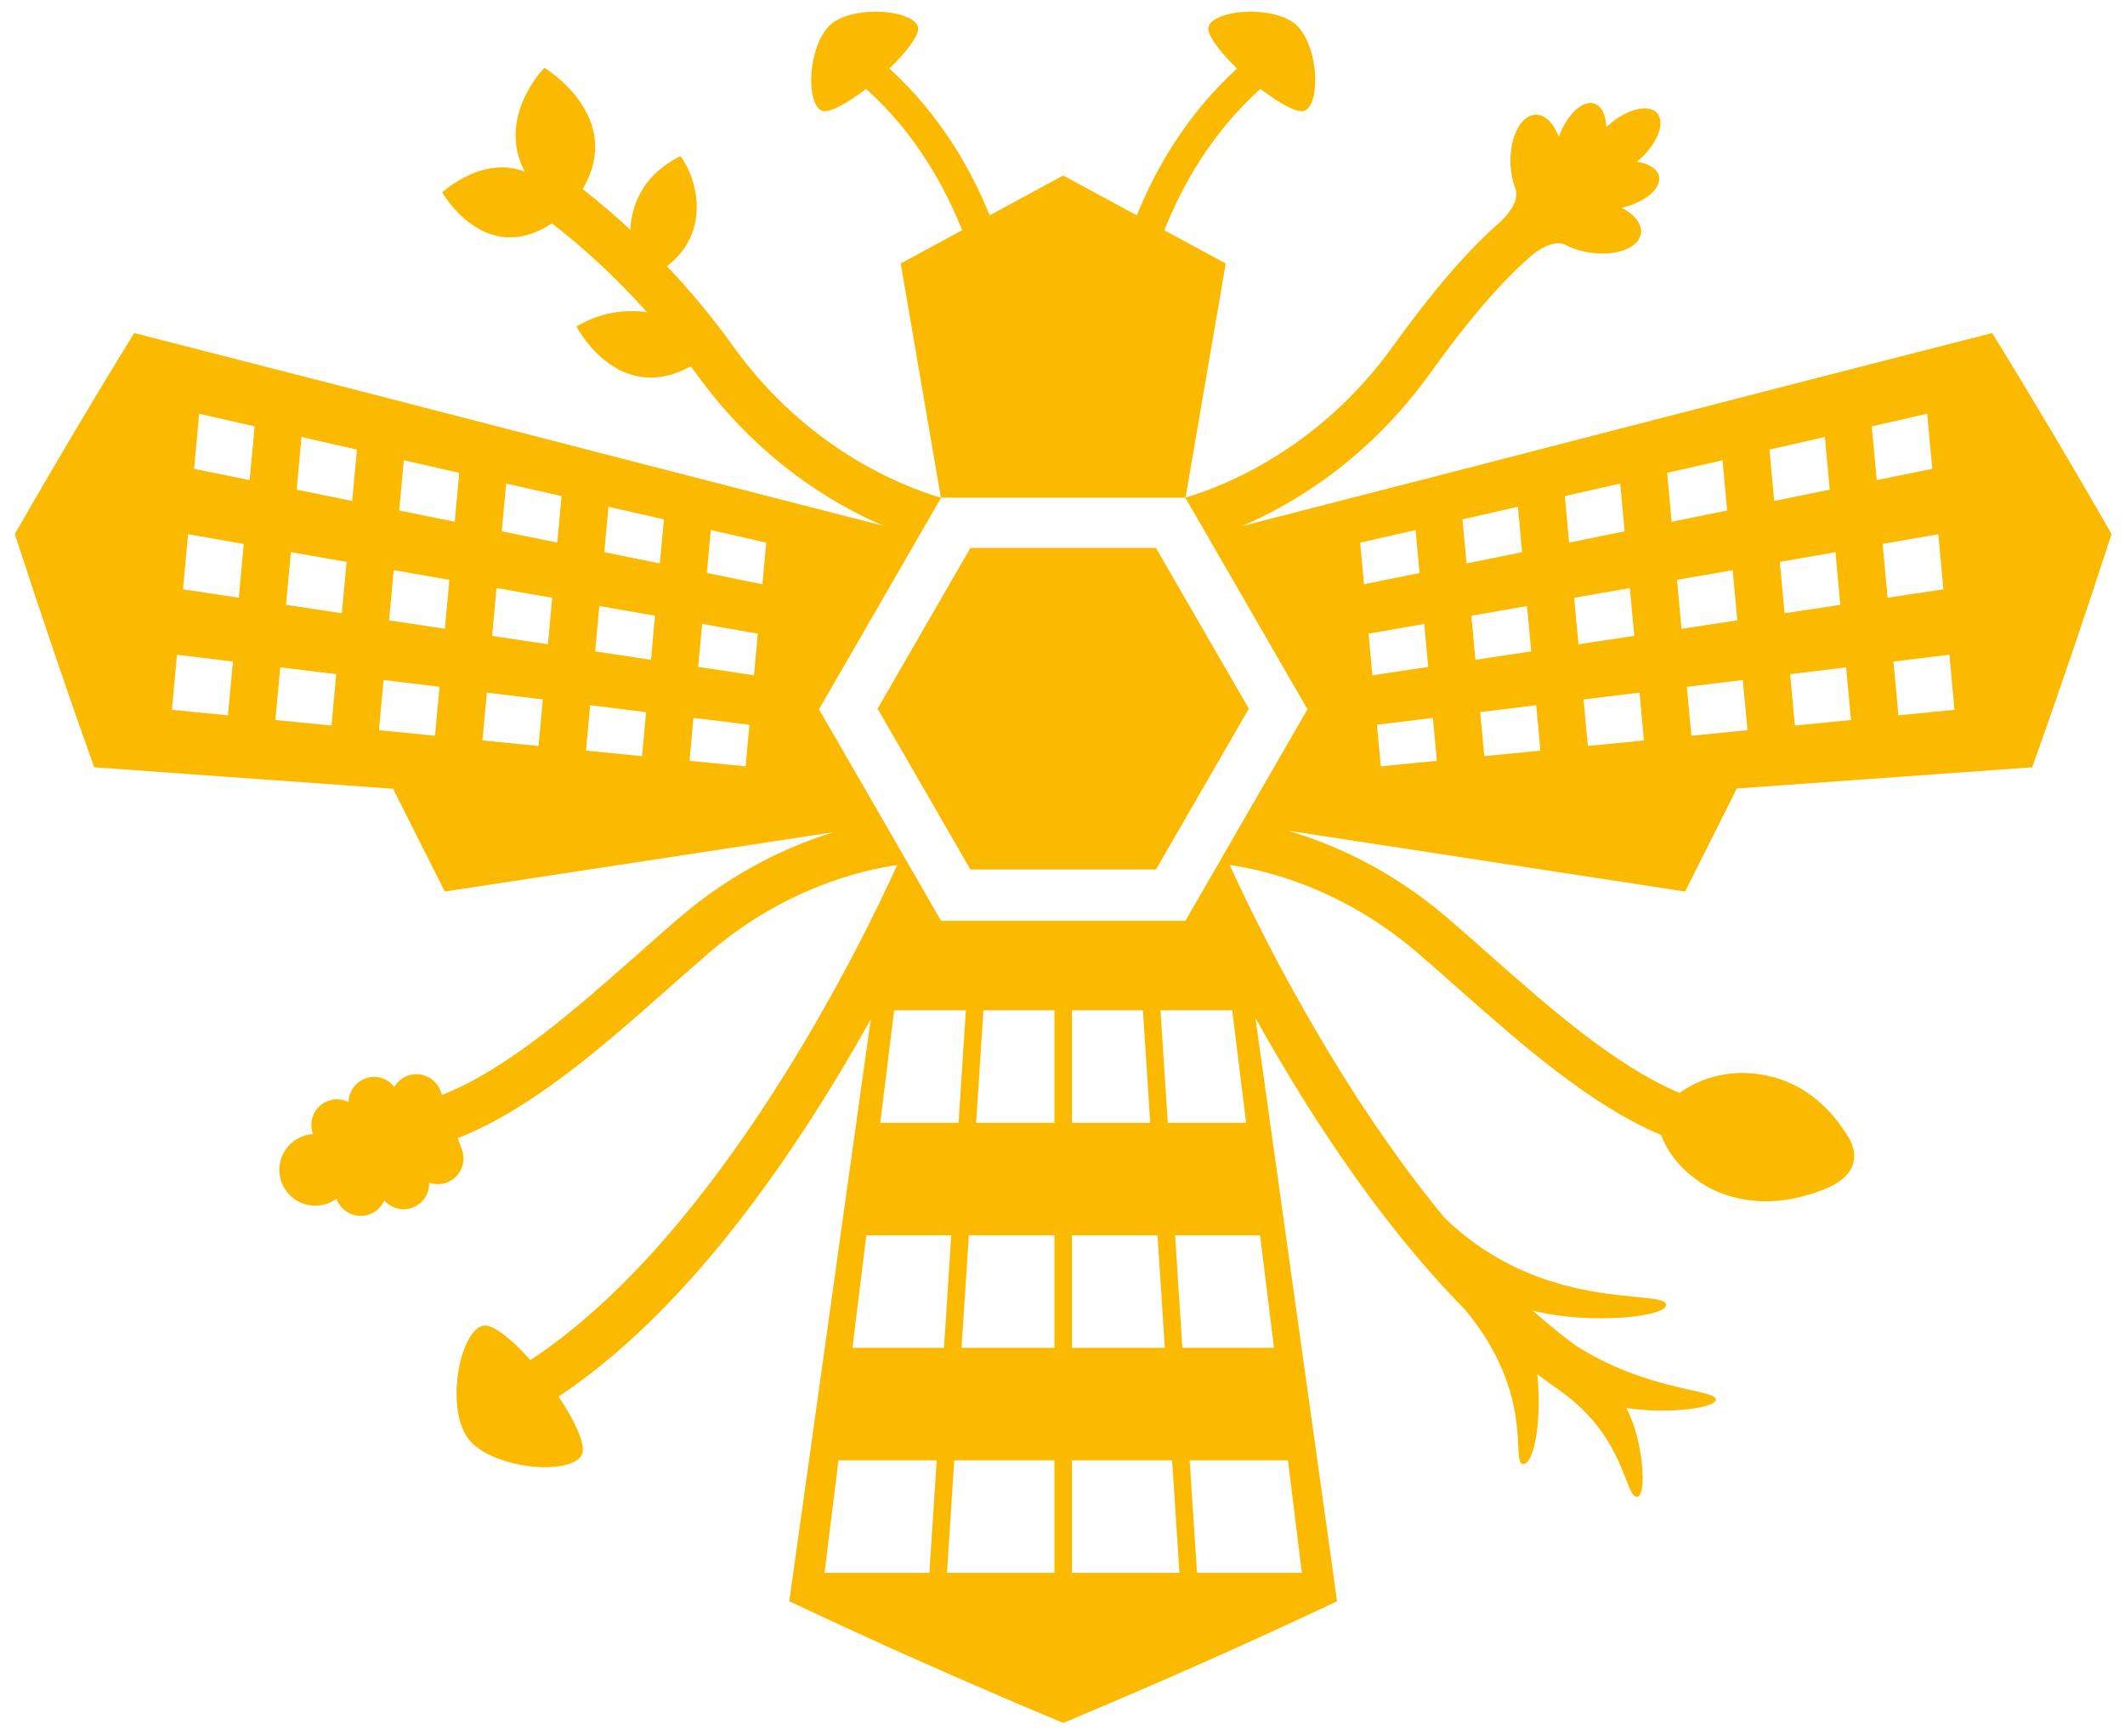 <?xml version="1.0" encoding="utf-8"?>
<!-- Generator: Adobe Illustrator 16.0.0, SVG Export Plug-In . SVG Version: 6.00 Build 0)  -->
<!DOCTYPE svg PUBLIC "-//W3C//DTD SVG 1.1//EN" "http://www.w3.org/Graphics/SVG/1.1/DTD/svg11.dtd">
<svg version="1.1" id="Layer_1" xmlns="http://www.w3.org/2000/svg" xmlns:xlink="http://www.w3.org/1999/xlink" x="0px" y="0px"
	 width="704px" height="575px" viewBox="72.696 155.696 704 575" enable-background="new 72.696 155.696 704 575"
	 xml:space="preserve">
<g>
	<g>
		<path fill="#FBBA00" d="M648.104,416.868c32.617-2.336,65.229-4.678,97.847-7.016c8.85-24.768,17.616-50.522,26.289-77.269
			c-13.278-23.171-26.455-45.373-39.554-66.57c-80.967,20.641-166.803,43.027-248.544,63.943
			c17.333-7.432,41.989-22.228,62.512-50.84c12.075-16.834,22.871-29.454,32.225-37.709h0.003c5.452-4.951,9.771-5.811,12.317-4.67
			c0.328,0.182,0.666,0.348,1.008,0.511c0.127,0.071,0.216,0.12,0.216,0.12l0.026-0.019c1.412,0.646,2.981,1.187,4.69,1.589
			c8.436,1.981,16.863-0.1,18.832-4.646c1.478-3.408-1.09-7.229-6-9.772c7.692-1.774,13.178-6.374,12.325-10.43
			c-0.529-2.505-3.367-4.214-7.286-4.821c0.235-0.193,0.482-0.395,0.717-0.605c6.097-5.41,8.754-12.363,5.95-15.528
			c-2.816-3.174-10.039-1.354-16.138,4.054c-0.235,0.215-0.453,0.426-0.682,0.643c-0.125-3.97-1.492-6.986-3.921-7.807
			c-3.922-1.331-9.141,3.565-11.823,10.996c-1.934-5.18-5.42-8.186-8.977-7.121c-4.756,1.404-7.832,9.531-6.865,18.145
			c0.201,1.758,0.555,3.394,1.03,4.89l-0.008,0.009c0,0,0.021,0.025,0.037,0.059c0.143,0.465,0.305,0.922,0.47,1.355
			c0.841,2.723-0.306,6.599-5.849,11.514l0.002,0.005c-10.344,9.126-21.961,22.64-34.676,40.366
			c-24.531,34.195-56.107,46.5-68.81,50.257l13.304-77.526l-20.34-11.012c5.667-14.28,15.44-32.146,31.854-46.838
			c0.278,0.223,0.567,0.453,0.852,0.666c6.019,4.544,11.25,7.186,13.443,6.659c1.963-0.47,2.891-3.149,3.266-4.706
			c1.754-7.235-0.487-19.332-6.012-24.061c-5.748-4.896-19.443-5.257-25.871-1.98c-1.426,0.727-3.09,1.961-2.949,3.73
			c0.195,2.582,3.926,7.589,9.496,12.963c-16.951,15.445-27.166,33.703-33.203,48.625l-24.368-13.195l-24.373,13.195
			c-6.036-14.922-16.252-33.181-33.205-48.625c5.571-5.377,9.303-10.381,9.502-12.963c0.137-1.77-1.527-3.004-2.95-3.73
			c-6.432-3.276-20.126-2.916-25.877,1.98c-5.521,4.729-7.761,16.825-6.012,24.061c0.379,1.557,1.306,4.236,3.267,4.706
			c2.196,0.526,7.428-2.115,13.446-6.659c0.279-0.213,0.567-0.443,0.854-0.664c16.41,14.689,26.183,32.556,31.847,46.836
			l-20.34,11.012l13.314,77.582c-12.625-3.715-44.315-15.99-68.915-50.288c-6.63-9.241-13.989-18.096-21.841-26.424
			c14.398-10.883,10.416-28.519,4.439-36.442c-12.375,6.221-16.095,15.92-16.6,24.375c-5.109-4.742-10.367-9.244-15.753-13.454
			c14.185-24.108-12.704-40.173-12.704-40.173s-16.051,16.219-6.474,34.436c-13.905-5.611-27.378,6.83-27.378,6.83
			s14.151,25.012,36.359,10.252c11.166,8.641,21.808,18.597,31.5,29.449c-7.106-0.986-15.194-0.129-23.39,4.739
			c7.244,12.568,20.992,22.679,37.863,13.139c0.53,0.719,1.082,1.425,1.604,2.148c20.423,28.473,44.938,43.267,62.262,50.733
			c-81.651-20.893-167.368-43.25-248.225-63.861c-13.096,21.197-26.275,43.399-39.553,66.57
			c8.675,26.746,17.44,52.501,26.292,77.269c33.004,2.367,66.005,4.733,99.006,7.102l17.152,34.048l128.86-19.66
			c-14.578,4.445-33.059,12.785-51.296,28.446c-4.487,3.854-9.062,7.897-13.698,11.999c-20.423,18.062-42.899,37.933-64.783,46.598
			l-0.462-1.271c-1.616-4.427-6.504-6.713-10.933-5.108c-1.936,0.704-3.426,2.057-4.39,3.703c-2.221-2.83-6.047-4.079-9.599-2.786
			c-3.398,1.23-5.51,4.402-5.609,7.809c-2.008-1.003-4.412-1.218-6.686-0.396c-4.429,1.611-6.712,6.509-5.101,10.938
			c0.012,0.016,0.02,0.035,0.031,0.063c-1.109,0.076-2.218,0.296-3.316,0.689c-6.168,2.248-9.353,9.058-7.11,15.223
			c2.239,6.167,9.06,9.345,15.225,7.109c1.092-0.409,2.089-0.952,2.986-1.609c0,0.024,0.011,0.051,0.025,0.08
			c1.597,4.423,6.494,6.708,10.919,5.104c2.286-0.832,3.985-2.545,4.885-4.602c2.255,2.545,5.919,3.626,9.303,2.387
			c3.558-1.287,5.684-4.71,5.575-8.294c1.798,0.632,3.806,0.711,5.74,0.005c4.434-1.599,6.717-6.494,5.098-10.93l-1.384-3.812
			c24.546-9.603,48.169-30.478,69.673-49.496c4.583-4.052,9.096-8.046,13.533-11.854c24.701-21.209,50.172-27.348,62.394-29.123
			c-11.568,25.48-58.708,122.728-121.521,163.979c-6.339-7.104-12.225-11.62-15.205-11.439c-2.68,0.162-4.697,3.418-5.655,5.338
			c-4.479,8.936-5.28,25.01,0.4,32.332c5.931,7.594,23.519,11.113,32.833,8.323c2.047-0.614,4.574-1.835,4.944-4.142
			c0.518-3.305-2.639-10.355-7.98-18.324c30.373-20.201,60.396-54.126,89.436-101.13c5.121-8.287,9.787-16.311,13.986-23.851
			c-8.994,64.264-17.995,128.524-26.992,192.785c28.368,13.435,58.618,26.869,90.744,40.309
			c32.123-13.441,62.37-26.874,90.734-40.312c-9.019-64.418-18.037-128.836-27.058-193.253c4.267,7.674,9.023,15.861,14.25,24.321
			c18.109,29.311,36.604,53.497,55.323,72.479c23.351,28.175,14.914,50.67,19.051,51.011c4.16,0.104,6.289-16.648,4.733-29.807
			c2.758,2.123,5.52,4.13,8.284,6.026l-0.04-0.004c21.077,15.232,20.744,34.651,24.808,34.651c3.477,0,2.116-19.097-3.537-29.43
			c14.304,2.192,30.376-0.139,29.673-2.974c-0.811-3.271-23.013-2.768-46.5-17.771c-4.825-3.546-9.553-7.411-14.168-11.529
			c19.188,4.906,45.74,2.008,44.121-2.24c-1.817-4.764-41.457,2.817-73.506-28.689c-36.791-44.669-62.813-98.671-70.994-116.675
			c12.226,1.762,37.488,7.876,62.248,29.136c4.438,3.809,8.953,7.803,13.533,11.856c20.762,18.361,43.5,38.461,67.137,48.465
			c2.642,7.509,10.871,17.059,23.646,20.489c11.682,3.132,22.379,0.789,31.332-2.908c2.616-1.088,7.174-3.646,8.504-7.702
			c1.307-3.993-0.411-7.573-1.688-9.599c-4.896-7.873-12.658-16.235-24.539-19.435c-13.867-3.72-25.007,0.677-31.141,5.212
			c-21.373-8.984-43.242-28.313-63.161-45.933c-4.639-4.103-9.213-8.146-13.698-11.999c-18.976-16.289-38.211-24.657-53.037-28.963
			l131.731,20.177L648.104,416.868z M720.204,390.811c-6.183,0.603-12.384,1.215-18.568,1.829
			c-0.549-5.937-1.094-11.875-1.645-17.811c6.18-0.757,12.357-1.512,18.528-2.267C719.083,378.642,719.641,384.726,720.204,390.811z
			 M716.528,350.896c-6.168,0.932-12.33,1.855-18.487,2.784c-0.552-5.938-1.095-11.867-1.644-17.808
			c6.147-1.066,12.291-2.148,18.444-3.227C715.406,338.732,715.962,344.814,716.528,350.896z M711.159,292.738
			c0.562,6.085,1.127,12.174,1.684,18.252c-6.132,1.244-12.258,2.487-18.396,3.735c-0.543-5.937-1.1-11.87-1.646-17.802
			C698.918,295.533,705.038,294.136,711.159,292.738z M685.913,394.188c-6.191,0.611-12.391,1.219-18.584,1.833
			c-0.516-5.682-1.048-11.342-1.566-17.009c6.175-0.757,12.361-1.51,18.541-2.261C684.836,382.562,685.372,388.373,685.913,394.188z
			 M682.387,356.039c-6.152,0.927-12.32,1.854-18.479,2.784c-0.53-5.672-1.051-11.339-1.574-17.009
			c6.15-1.072,12.302-2.141,18.443-3.219C681.324,344.41,681.858,350.22,682.387,356.039z M677.262,300.446
			c0.535,5.815,1.072,11.63,1.615,17.446c-6.137,1.244-12.273,2.49-18.409,3.736c-0.519-5.674-1.045-11.336-1.568-17.006
			C665.023,303.229,671.138,301.844,677.262,300.446z M651.614,397.563c-6.19,0.615-12.381,1.228-18.572,1.835
			c-0.501-5.403-1-10.801-1.496-16.206c6.172-0.749,12.359-1.506,18.531-2.258C650.588,386.476,651.096,392.022,651.614,397.563z
			 M148.209,392.64c-6.183-0.614-12.382-1.227-18.569-1.829c0.566-6.085,1.125-12.169,1.688-18.248
			c6.171,0.755,12.351,1.51,18.53,2.267C149.31,380.765,148.769,386.703,148.209,392.64z M151.809,353.681
			c-6.163-0.929-12.326-1.853-18.488-2.784c0.561-6.082,1.126-12.164,1.687-18.25c6.148,1.078,12.293,2.16,18.442,3.227
			C152.9,341.813,152.36,347.742,151.809,353.681z M155.405,314.726c-6.141-1.248-12.27-2.491-18.401-3.735
			c0.566-6.078,1.121-12.167,1.686-18.252c6.119,1.397,12.239,2.795,18.356,4.186C156.498,302.855,155.946,308.789,155.405,314.726z
			 M182.518,396.021c-6.193-0.614-12.39-1.222-18.578-1.833c0.535-5.814,1.073-11.625,1.605-17.437
			c6.183,0.751,12.361,1.504,18.539,2.261C183.562,384.679,183.039,390.339,182.518,396.021z M185.944,358.823
			c-6.16-0.931-12.331-1.857-18.488-2.784c0.535-5.819,1.075-11.629,1.61-17.443c6.149,1.078,12.297,2.146,18.455,3.219
			C186.992,347.484,186.47,353.151,185.944,358.823z M189.381,321.629c-6.141-1.246-12.275-2.492-18.41-3.736
			c0.541-5.816,1.076-11.631,1.611-17.446c6.126,1.397,12.244,2.782,18.362,4.177C190.422,310.293,189.896,315.955,189.381,321.629z
			 M216.807,399.398c-6.19-0.607-12.375-1.22-18.575-1.835c0.515-5.541,1.025-11.088,1.538-16.629
			c6.173,0.752,12.358,1.509,18.533,2.258C217.805,388.598,217.312,393.995,216.807,399.398z M220.079,363.964
			c-6.163-0.931-12.322-1.855-18.49-2.786c0.515-5.548,1.033-11.089,1.537-16.635c6.146,1.073,12.303,2.148,18.446,3.219
			C221.073,353.161,220.578,358.56,220.079,363.964z M223.345,328.525c-6.135-1.246-12.261-2.488-18.398-3.74
			c0.51-5.546,1.028-11.089,1.538-16.633c6.115,1.391,12.242,2.78,18.353,4.168C224.346,317.725,223.844,323.119,223.345,328.525z
			 M251.108,402.788c-6.191-0.618-12.381-1.228-18.574-1.84c0.489-5.28,0.971-10.554,1.459-15.826
			c6.185,0.742,12.356,1.503,18.536,2.258C252.06,392.516,251.584,397.648,251.108,402.788z M254.214,369.101
			c-6.163-0.928-12.322-1.856-18.488-2.784c0.49-5.271,0.978-10.553,1.462-15.833c6.146,1.073,12.294,2.146,18.449,3.222
			C255.165,358.836,254.688,363.971,254.214,369.101z M257.321,335.426c-6.132-1.245-12.267-2.494-18.398-3.737
			c0.488-5.278,0.972-10.556,1.457-15.827c6.124,1.387,12.242,2.775,18.365,4.161C258.268,325.156,257.797,330.287,257.321,335.426z
			 M285.406,406.158c-6.188-0.612-12.379-1.221-18.575-1.828c0.462-5.013,0.927-10.025,1.386-15.029
			c6.183,0.756,12.356,1.515,18.536,2.263C286.305,396.423,285.856,401.292,285.406,406.158z M288.352,374.246
			c-6.163-0.937-12.327-1.866-18.487-2.791c0.462-5.01,0.921-10.019,1.386-15.025c6.148,1.073,12.294,2.154,18.446,3.22
			C289.247,364.513,288.8,369.372,288.352,374.246z M291.296,342.327c-6.135-1.249-12.267-2.493-18.401-3.739
			c0.465-5.01,0.919-10.02,1.384-15.031c6.12,1.396,12.244,2.784,18.364,4.17C292.193,332.589,291.745,337.462,291.296,342.327z
			 M319.706,409.535c-6.19-0.608-12.383-1.221-18.575-1.833c0.438-4.732,0.871-9.476,1.306-14.214
			c6.188,0.752,12.358,1.512,18.541,2.267C320.555,400.349,320.132,404.939,319.706,409.535z M322.487,379.382
			c-6.166-0.925-12.322-1.855-18.49-2.781c0.44-4.747,0.88-9.487,1.319-14.229c6.146,1.073,12.295,2.148,18.442,3.222
			C323.333,370.193,322.911,374.788,322.487,379.382z M325.272,349.221c-6.136-1.246-12.261-2.489-18.401-3.732
			c0.437-4.741,0.874-9.487,1.311-14.223c6.118,1.387,12.241,2.783,18.359,4.173C326.118,340.034,325.692,344.627,325.272,349.221z
			 M368.92,490.348c7.922,0,15.841,0,23.76,0l-2.415,37.27c-8.649,0-17.297,0-25.946,0
			C365.853,515.191,367.391,502.775,368.92,490.348z M380.598,676.676c-11.576,0-23.156,0-34.736,0
			c1.546-12.417,3.079-24.841,4.612-37.269c10.851,0,21.692,0,32.542,0L380.598,676.676z M355.096,602.146
			c1.526-12.419,3.064-24.849,4.608-37.268c9.382,0,18.763,0,28.144,0l-2.417,37.268
			C375.321,602.146,365.206,602.146,355.096,602.146z M422.023,676.676c-11.866,0-23.735,0-35.604,0l2.417-37.269
			c11.062,0,22.127,0,33.187,0V676.676z M422.023,602.146c-10.256,0-20.515,0-30.772,0l2.418-37.268c9.454,0,18.905,0,28.354,0
			V602.146z M422.023,527.616c-8.646,0-17.29,0-25.938,0l2.414-37.27c7.841,0,15.681,0,23.522,0L422.023,527.616L422.023,527.616z
			 M427.833,676.676v-37.269c11.059,0,22.117,0,33.177,0l2.421,37.269C451.561,676.676,439.696,676.676,427.833,676.676z
			 M456.174,564.88l2.42,37.269c-10.254,0-20.51,0-30.762,0V564.88C437.282,564.88,446.729,564.88,456.174,564.88z M427.833,527.616
			v-37.27c7.834,0,15.67,0,23.508,0l2.42,37.27C445.116,527.616,436.474,527.616,427.833,527.616z M503.989,676.676
			c-11.578,0-23.16,0-34.741,0l-2.415-37.269c10.847,0,21.693,0,32.542,0C500.907,651.835,502.444,664.259,503.989,676.676z
			 M490.148,564.88c1.536,12.419,3.074,24.849,4.607,37.269c-10.113,0-20.229,0-30.34,0l-2.418-37.269
			C471.379,564.88,480.764,564.88,490.148,564.88z M480.923,490.348c1.54,12.429,3.075,24.845,4.613,37.27
			c-8.653,0-17.306,0-25.958,0l-2.418-37.27C465.083,490.348,473.004,490.348,480.923,490.348z M465.405,460.706h-80.93
			l-40.452-70.078l40.455-70.077h80.923l40.455,70.077L465.405,460.706z M523.305,335.438c6.123-1.39,12.238-2.786,18.362-4.173
			c0.438,4.735,0.876,9.481,1.312,14.223c-6.141,1.243-12.268,2.486-18.398,3.732C524.157,344.627,523.731,340.034,523.305,335.438z
			 M526.086,365.594c6.152-1.073,12.295-2.148,18.452-3.222c0.431,4.741,0.871,9.481,1.312,14.229
			c-6.166,0.926-12.325,1.856-18.488,2.781C526.932,374.788,526.509,370.193,526.086,365.594z M530.137,409.535
			c-0.423-4.596-0.849-9.187-1.266-13.78c6.179-0.755,12.354-1.515,18.535-2.267c0.438,4.738,0.871,9.481,1.311,14.214
			C542.524,408.314,536.331,408.927,530.137,409.535z M557.2,327.727c6.127-1.386,12.25-2.773,18.371-4.17
			c0.461,5.012,0.918,10.021,1.377,15.031c-6.125,1.246-12.261,2.49-18.396,3.739C558.102,337.462,557.654,332.589,557.2,327.727z
			 M560.146,359.649c6.15-1.065,12.303-2.146,18.451-3.22c0.463,5.007,0.921,10.016,1.388,15.025
			c-6.163,0.925-12.326,1.854-18.484,2.791C561.055,369.372,560.6,364.513,560.146,359.649z M564.438,406.158
			c-0.447-4.866-0.897-9.735-1.344-14.595c6.176-0.748,12.357-1.507,18.537-2.263c0.457,5.004,0.925,10.017,1.387,15.029
			C576.825,404.938,570.631,405.546,564.438,406.158z M591.11,320.022c6.116-1.386,12.233-2.774,18.354-4.161
			c0.487,5.271,0.979,10.549,1.466,15.827c-6.139,1.243-12.274,2.492-18.403,3.737C592.052,330.287,591.577,325.156,591.11,320.022z
			 M594.209,353.705c6.15-1.075,12.302-2.148,18.443-3.222c0.494,5.28,0.977,10.562,1.465,15.833
			c-6.163,0.928-12.323,1.856-18.485,2.784C595.159,363.971,594.682,358.836,594.209,353.705z M598.747,402.788
			c-0.484-5.14-0.958-10.272-1.431-15.408c6.179-0.755,12.355-1.516,18.546-2.258c0.479,5.272,0.964,10.546,1.454,15.826
			C611.124,401.561,604.929,402.17,598.747,402.788z M625.013,312.32c6.106-1.388,12.239-2.777,18.347-4.168
			c0.519,5.544,1.029,11.087,1.538,16.633c-6.136,1.252-12.265,2.494-18.396,3.74C626.002,323.119,625.506,317.725,625.013,312.32z
			 M628.278,347.762c6.143-1.07,12.296-2.146,18.444-3.219c0.511,5.546,1.025,11.087,1.537,16.635
			c-6.17,0.931-12.336,1.855-18.492,2.786C629.269,358.56,628.774,353.161,628.278,347.762z"/>
		<polygon fill="#FBBA00" points="394.178,337.189 363.433,390.438 394.178,443.692 455.67,443.692 486.414,390.438 455.67,337.189 
					"/>
	</g>
</g>
</svg>
